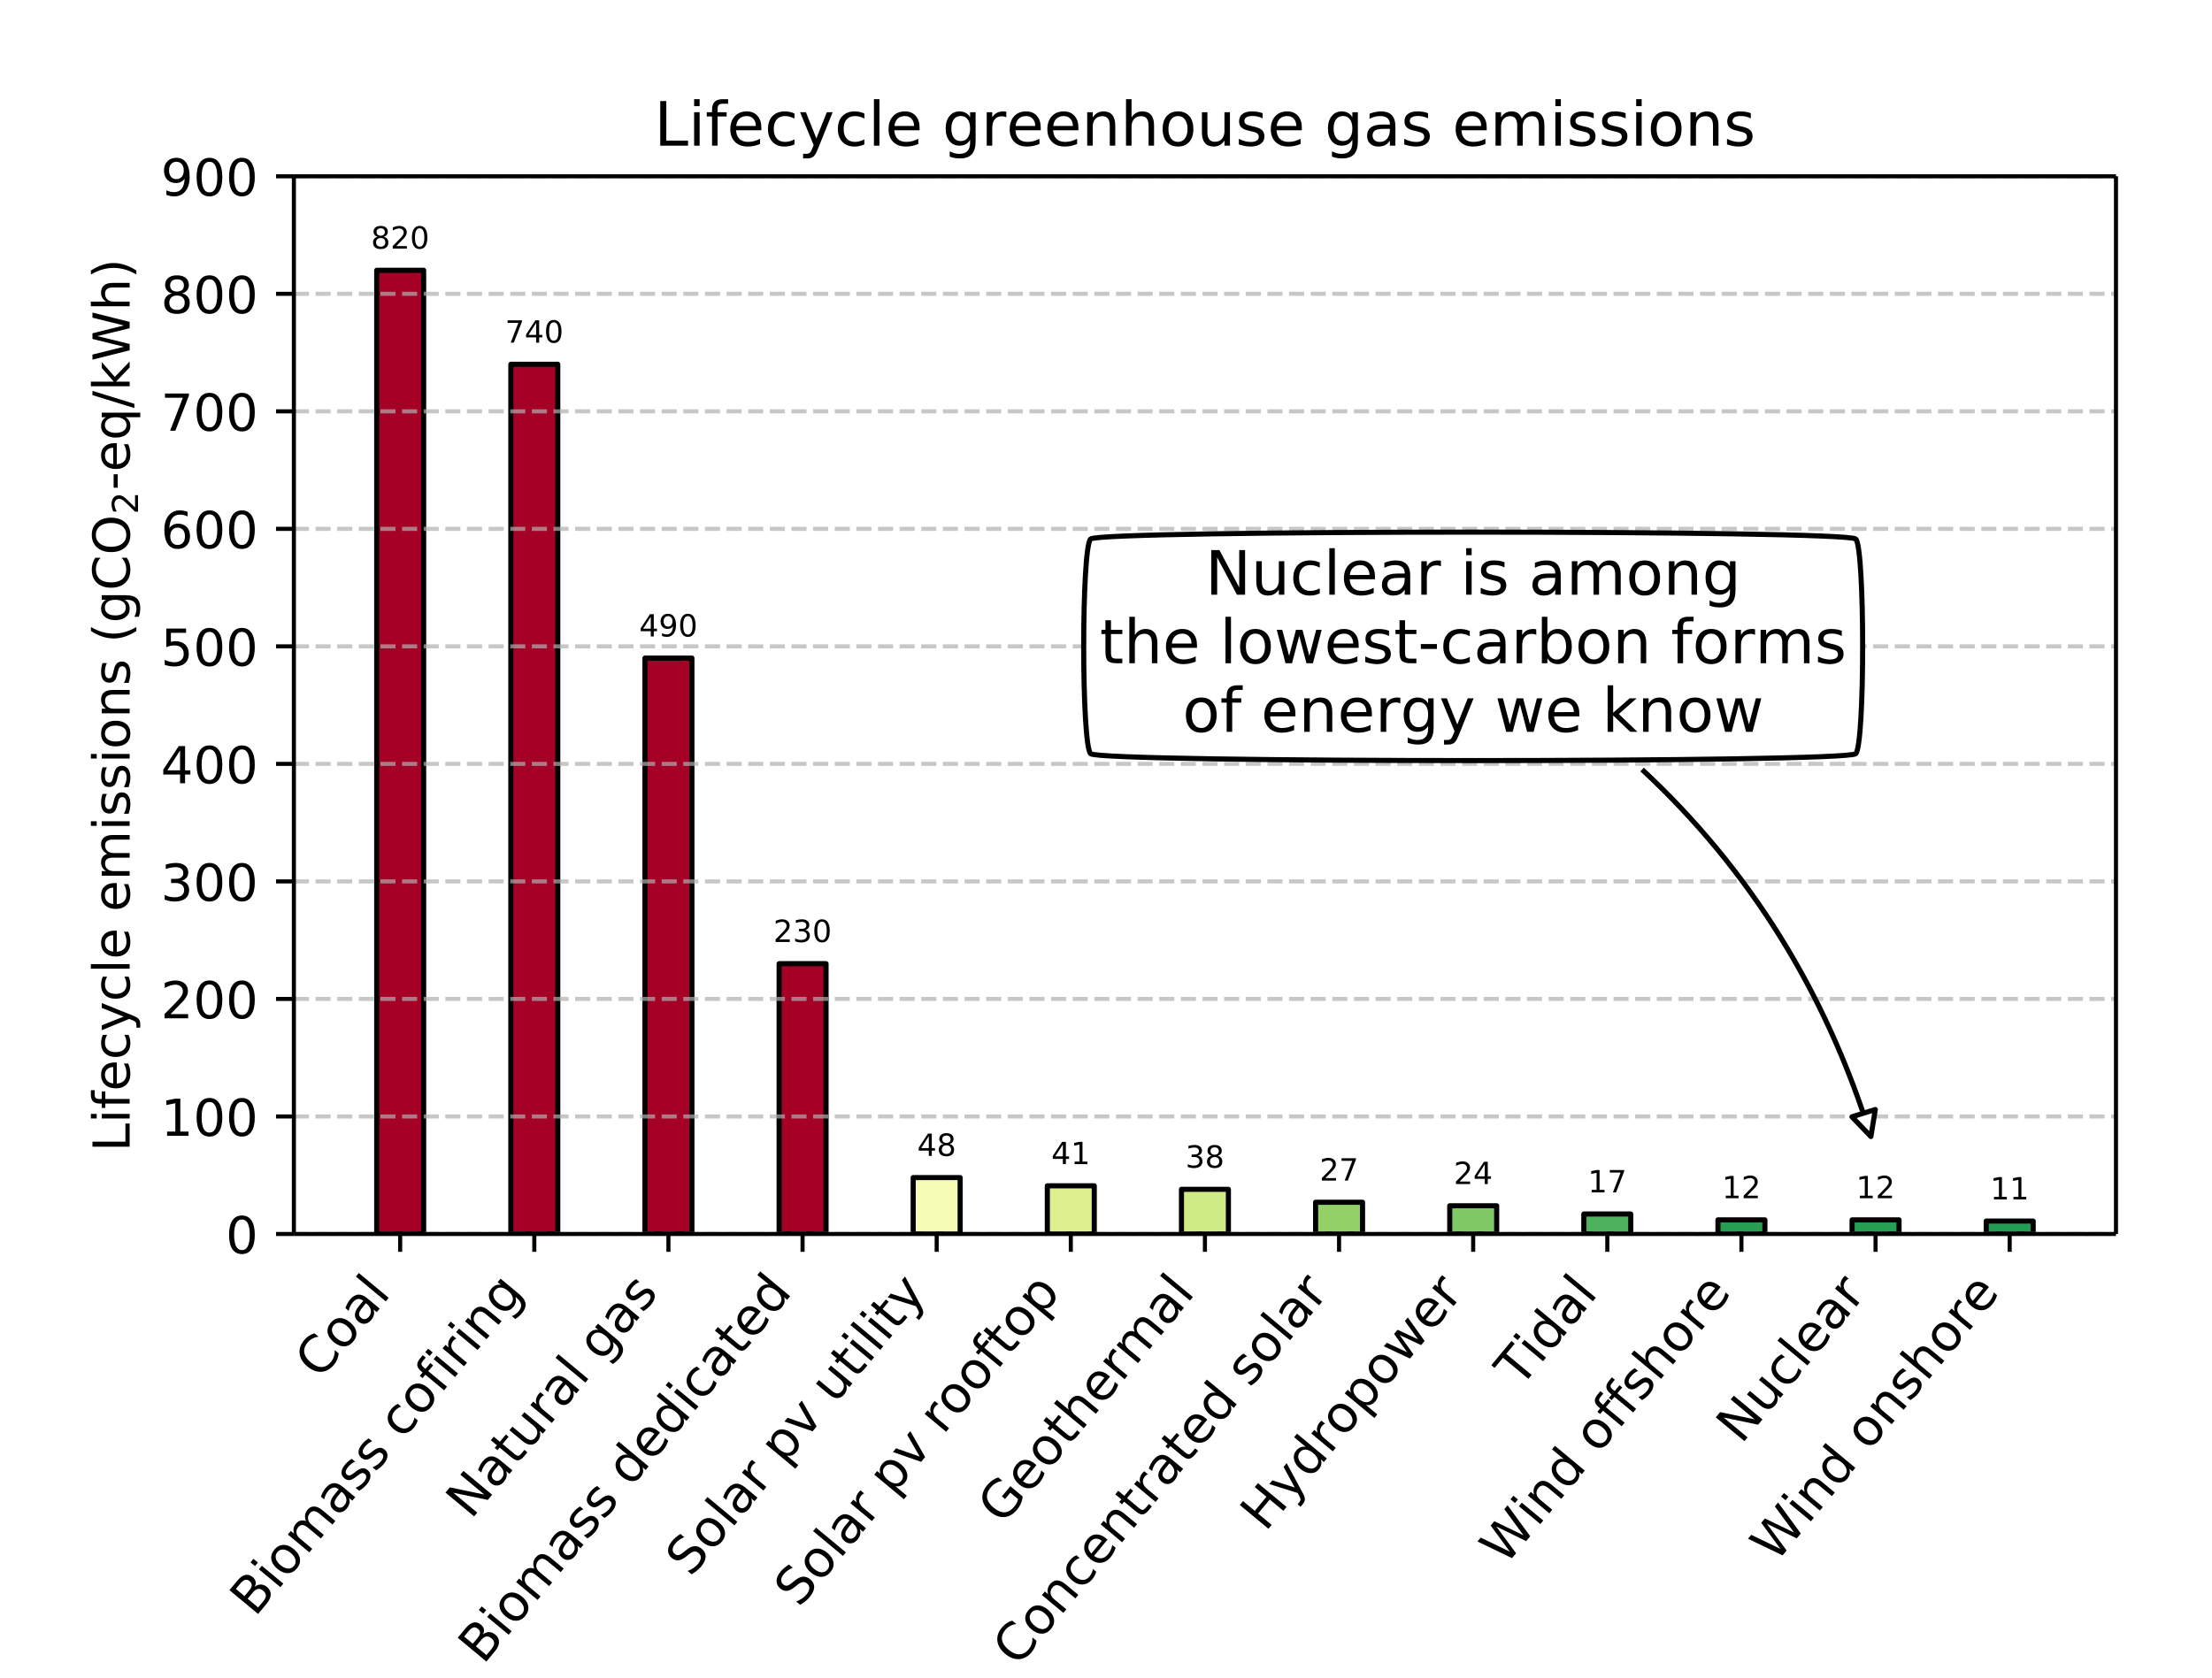 <?xml version="1.0" encoding="UTF-8"?>
<svg width="433.54pt" height="328.92pt" version="1.1" viewBox="0 0 433.54 328.92" xmlns="http://www.w3.org/2000/svg" xmlns:xlink="http://www.w3.org/1999/xlink">
 <defs>
  <style type="text/css">*{stroke-linecap:butt;stroke-linejoin:round;}</style>
 </defs>
 <g transform="scale(.941 .952)">
  <path d="M 0,345.6 H 460.8 V 0 H 0 Z" fill="#fff"/>
 </g>
 <path d="m57.6 241.92h357.12v-207.36h-357.12z" fill="#fff"/>
 <path d="m73.833 241.92h9.201v-188.93h-9.201z" clip-path="url(#c)" fill="#a50026" stroke="#000"/>
 <path d="m100.12 241.92h9.201v-170.5h-9.201z" clip-path="url(#c)" fill="#a50026" stroke="#000"/>
 <path d="m126.41 241.92h9.201v-112.9h-9.201z" clip-path="url(#c)" fill="#a50026" stroke="#000"/>
 <path d="m152.7 241.92h9.201v-52.992h-9.201z" clip-path="url(#c)" fill="#a50026" stroke="#000"/>
 <path d="m178.98 241.92h9.201v-11.059h-9.201z" clip-path="url(#c)" fill="#f7fcb4" stroke="#000"/>
 <path d="m205.27 241.92h9.201v-9.446h-9.201z" clip-path="url(#c)" fill="#dcf08f" stroke="#000"/>
 <path d="m231.56 241.92h9.201v-8.755h-9.201z" clip-path="url(#c)" fill="#cfeb85" stroke="#000"/>
 <path d="m257.85 241.92h9.201v-6.221h-9.201z" clip-path="url(#c)" fill="#93d168" stroke="#000"/>
 <path d="m284.14 241.92h9.201v-5.53h-9.201z" clip-path="url(#c)" fill="#7fc866" stroke="#000"/>
 <path d="m310.42 241.92h9.201v-3.917h-9.201z" clip-path="url(#c)" fill="#4eb15d" stroke="#000"/>
 <path d="m336.71 241.92h9.201v-2.765h-9.201z" clip-path="url(#c)" fill="#279f53" stroke="#000"/>
 <path d="m363 241.92h9.201v-2.765h-9.201z" clip-path="url(#c)" fill="#279f53" stroke="#000"/>
 <path d="m389.29 241.92h9.201v-2.534h-9.201z" clip-path="url(#c)" fill="#219c52" stroke="#000"/>
 <defs>
  <path id="i" d="m0 0v3.5" stroke="#000" stroke-width=".8"/>
 </defs>
 <use x="78.433" y="241.92" width="100%" height="100%" stroke="#000000" stroke-width=".8" xlink:href="#i"/>
 <defs>
  <path id="ae" d="m64.406 67.281v-10.391q-4.984 4.641-10.625 6.922-5.641 2.297-11.984 2.297-12.5 0-19.141-7.641t-6.641-22.094q0-14.406 6.641-22.047t19.141-7.641q6.344 0 11.984 2.297t10.625 6.938v-10.312q-5.172-3.516-10.969-5.281-5.781-1.75-12.219-1.75-16.562 0-26.094 10.125-9.516 10.141-9.516 27.672 0 17.578 9.516 27.703 9.531 10.141 26.094 10.141 6.531 0 12.312-1.734 5.797-1.734 10.875-5.203z"/>
  <path id="a" d="m30.609 48.391q-7.219 0-11.422-5.641t-4.203-15.453 4.172-15.453q4.188-5.641 11.453-5.641 7.188 0 11.375 5.656 4.203 5.672 4.203 15.438 0 9.719-4.203 15.406-4.188 5.688-11.375 5.688zm0 7.609q11.719 0 18.406-7.625 6.703-7.609 6.703-21.078 0-13.422-6.703-21.078-6.688-7.641-18.406-7.641-11.766 0-18.438 7.641-6.656 7.656-6.656 21.078 0 13.469 6.656 21.078 6.672 7.625 18.438 7.625z"/>
  <path id="f" d="m34.281 27.484q-10.891 0-15.094-2.484t-4.203-8.5q0-4.781 3.156-7.594 3.156-2.797 8.562-2.797 7.484 0 12 5.297t4.516 14.078v2zm17.922 3.719v-31.203h-8.984v8.297q-3.078-4.969-7.672-7.344t-11.234-2.375q-8.391 0-13.359 4.719-4.953 4.719-4.953 12.625 0 9.219 6.172 13.906 6.188 4.688 18.438 4.688h12.609v0.891q0 6.203-4.078 9.594t-11.453 3.391q-4.688 0-9.141-1.125-4.438-1.125-8.531-3.375v8.312q4.922 1.906 9.562 2.844 4.641 0.953 9.031 0.953 11.875 0 17.734-6.156 5.859-6.141 5.859-18.641z"/>
  <path id="k" d="m9.422 75.984h8.984v-75.984h-8.984z"/>
 </defs>
 <g transform="matrix(.064 -.077 -.077 -.064 62.694 270.66)">
  <use width="100%" height="100%" xlink:href="#ae"/>
  <use x="69.824" width="100%" height="100%" xlink:href="#a"/>
  <use x="131.006" width="100%" height="100%" xlink:href="#f"/>
  <use x="192.285" width="100%" height="100%" xlink:href="#k"/>
 </g>
 <use x="104.721" y="241.92" width="100%" height="100%" stroke="#000000" stroke-width=".8" xlink:href="#i"/>
 <defs>
  <path id="ai" d="m19.672 34.812v-26.703h15.828q7.953 0 11.781 3.297 3.844 3.297 3.844 10.078 0 6.844-3.844 10.078-3.828 3.25-11.781 3.25zm0 29.984v-21.969h14.609q7.219 0 10.75 2.703 3.547 2.719 3.547 8.281 0 5.516-3.547 8.25-3.531 2.734-10.75 2.734zm-9.859 8.109h25.203q11.281 0 17.375-4.688 6.109-4.688 6.109-13.328 0-6.703-3.125-10.656t-9.188-4.922q7.281-1.562 11.312-6.531 4.031-4.953 4.031-12.375 0-9.766-6.641-15.094-6.641-5.312-18.906-5.312h-26.172z"/>
  <path id="h" d="m9.422 54.688h8.984v-54.688h-8.984zm0 21.297h8.984v-11.391h-8.984z"/>
  <path id="s" d="m52 44.188q3.375 6.062 8.062 8.938t11.031 2.875q8.547 0 13.188-5.984 4.641-5.969 4.641-17v-33.016h-9.031v32.719q0 7.859-2.797 11.656-2.781 3.812-8.484 3.812-6.984 0-11.047-4.641-4.047-4.625-4.047-12.641v-30.906h-9.031v32.719q0 7.906-2.781 11.688t-8.594 3.781q-6.891 0-10.953-4.656-4.047-4.656-4.047-12.625v-30.906h-9.031v54.688h9.031v-8.5q3.078 5.031 7.375 7.422t10.203 2.391q5.969 0 10.141-3.031 4.172-3.016 6.172-8.781z"/>
  <path id="e" d="m44.281 53.078v-8.5q-3.797 1.953-7.906 2.922-4.094 0.984-8.5 0.984-6.688 0-10.031-2.047t-3.344-6.156q0-3.125 2.391-4.906t9.625-3.391l3.078-0.688q9.562-2.047 13.594-5.781t4.031-10.422q0-7.625-6.031-12.078-6.031-4.438-16.578-4.438-4.391 0-9.156 0.859t-10.031 2.562v9.281q4.984-2.594 9.812-3.891 4.828-1.281 9.578-1.281 6.344 0 9.75 2.172 3.422 2.172 3.422 6.125 0 3.656-2.469 5.609-2.453 1.953-10.812 3.766l-3.125 0.734q-8.344 1.75-12.062 5.391-3.703 3.641-3.703 9.984 0 7.719 5.469 11.906 5.469 4.203 15.531 4.203 4.969 0 9.359-0.734 4.406-0.719 8.109-2.188z"/>
  <path id="m" d="m48.781 52.594v-8.406q-3.812 2.109-7.641 3.156t-7.734 1.047q-8.75 0-13.594-5.547-4.828-5.531-4.828-15.547t4.828-15.562q4.844-5.531 13.594-5.531 3.906 0 7.734 1.047t7.641 3.156v-8.312q-3.766-1.75-7.797-2.625-4.016-0.891-8.562-0.891-12.359 0-19.641 7.766-7.266 7.766-7.266 20.953 0 13.375 7.344 21.031 7.359 7.672 20.156 7.672 4.141 0 8.094-0.859 3.953-0.844 7.672-2.547z"/>
  <path id="p" d="m37.109 75.984v-7.484h-8.594q-4.828 0-6.719-1.953-1.875-1.953-1.875-7.031v-4.828h14.797v-6.984h-14.797v-47.703h-9.031v47.703h-8.594v6.984h8.594v3.812q0 9.125 4.25 13.297 4.25 4.188 13.469 4.188z"/>
  <path id="g" d="m41.109 46.297q-1.516 0.875-3.297 1.281-1.781 0.422-3.922 0.422-7.625 0-11.703-4.953t-4.078-14.234v-28.812h-9.031v54.688h9.031v-8.5q2.844 4.984 7.375 7.391 4.547 2.422 11.047 2.422 0.922 0 2.047-0.125 1.125-0.109 2.484-0.359z"/>
  <path id="j" d="m54.891 33.016v-33.016h-8.984v32.719q0 7.766-3.031 11.609-3.031 3.859-9.078 3.859-7.281 0-11.484-4.641-4.203-4.625-4.203-12.641v-30.906h-9.031v54.688h9.031v-8.5q3.234 4.938 7.594 7.375 4.375 2.438 10.094 2.438 9.422 0 14.25-5.828 4.844-5.828 4.844-17.156z"/>
  <path id="t" d="m45.406 27.984q0 9.766-4.031 15.125-4.016 5.375-11.297 5.375-7.219 0-11.25-5.375-4.031-5.359-4.031-15.125 0-9.719 4.031-15.094t11.25-5.375q7.281 0 11.297 5.375 4.031 5.375 4.031 15.094zm8.984-21.203q0-13.953-6.203-20.766-6.188-6.812-18.984-6.812-4.734 0-8.938 0.703t-8.156 2.172v8.734q3.953-2.141 7.812-3.156 3.859-1.031 7.859-1.031 8.844 0 13.234 4.609t4.391 13.938v4.453q-2.781-4.844-7.125-7.234t-10.406-2.391q-10.047 0-16.203 7.656-6.156 7.672-6.156 20.328 0 12.688 6.156 20.344 6.156 7.672 16.203 7.672 6.062 0 10.406-2.391t7.125-7.219v8.297h8.984z"/>
 </defs>
 <g transform="matrix(.064 -.077 -.077 -.064 49.96 317.17)">
  <use width="100%" height="100%" xlink:href="#ai"/>
  <use x="68.604" width="100%" height="100%" xlink:href="#h"/>
  <use x="96.387" width="100%" height="100%" xlink:href="#a"/>
  <use x="157.568" width="100%" height="100%" xlink:href="#s"/>
  <use x="254.98" width="100%" height="100%" xlink:href="#f"/>
  <use x="316.26" width="100%" height="100%" xlink:href="#e"/>
  <use x="368.359" width="100%" height="100%" xlink:href="#e"/>
  <use x="420.459" width="100%" height="100%" xlink:href="#DejaVuSans-32"/>
  <use x="452.246" width="100%" height="100%" xlink:href="#m"/>
  <use x="507.227" width="100%" height="100%" xlink:href="#a"/>
  <use x="568.408" width="100%" height="100%" xlink:href="#p"/>
  <use x="603.613" width="100%" height="100%" xlink:href="#h"/>
  <use x="631.396" width="100%" height="100%" xlink:href="#g"/>
  <use x="672.51" width="100%" height="100%" xlink:href="#h"/>
  <use x="700.293" width="100%" height="100%" xlink:href="#j"/>
  <use x="763.672" width="100%" height="100%" xlink:href="#t"/>
 </g>
 <use x="131.009" y="241.92" width="100%" height="100%" stroke="#000000" stroke-width=".8" xlink:href="#i"/>
 <defs>
  <path id="ad" d="m9.812 72.906h13.281l32.328-60.984v60.984h9.562v-72.906h-13.281l-32.312 60.984v-60.984h-9.578z"/>
  <path id="n" d="m18.312 70.219v-15.531h18.5v-6.984h-18.5v-29.688q0-6.688 1.828-8.594t7.453-1.906h9.219v-7.516h-9.219q-10.406 0-14.359 3.875-3.953 3.891-3.953 14.141v29.688h-6.594v6.984h6.594v15.531z"/>
  <path id="x" d="m8.5 21.578v33.109h8.984v-32.766q0-7.766 3.016-11.656 3.031-3.875 9.094-3.875 7.266 0 11.484 4.641 4.234 4.641 4.234 12.656v31h8.984v-54.688h-8.984v8.406q-3.266-4.984-7.594-7.406-4.312-2.422-10.031-2.422-9.422 0-14.312 5.859-4.875 5.859-4.875 17.141z"/>
 </defs>
 <g transform="matrix(.064 -.077 -.077 -.064 92.296 298.04)">
  <use width="100%" height="100%" xlink:href="#ad"/>
  <use x="74.805" width="100%" height="100%" xlink:href="#f"/>
  <use x="136.084" width="100%" height="100%" xlink:href="#n"/>
  <use x="175.293" width="100%" height="100%" xlink:href="#x"/>
  <use x="238.672" width="100%" height="100%" xlink:href="#g"/>
  <use x="279.785" width="100%" height="100%" xlink:href="#f"/>
  <use x="341.064" width="100%" height="100%" xlink:href="#k"/>
  <use x="368.848" width="100%" height="100%" xlink:href="#DejaVuSans-32"/>
  <use x="400.635" width="100%" height="100%" xlink:href="#t"/>
  <use x="464.111" width="100%" height="100%" xlink:href="#f"/>
  <use x="525.391" width="100%" height="100%" xlink:href="#e"/>
 </g>
 <use x="157.297" y="241.92" width="100%" height="100%" stroke="#000000" stroke-width=".8" xlink:href="#i"/>
 <defs>
  <path id="q" d="m45.406 46.391v29.594h8.984v-75.984h-8.984v8.203q-2.828-4.875-7.156-7.25-4.312-2.375-10.375-2.375-9.906 0-16.141 7.906-6.219 7.922-6.219 20.812t6.219 20.797q6.234 7.906 16.141 7.906 6.062 0 10.375-2.375 4.328-2.359 7.156-7.234zm-30.609-19.094q0-9.906 4.078-15.547t11.203-5.641 11.219 5.641q4.109 5.641 4.109 15.547t-4.109 15.547q-4.094 5.641-11.219 5.641t-11.203-5.641-4.078-15.547z"/>
  <path id="b" d="m56.203 29.594v-4.391h-41.312q0.594-9.281 5.594-14.141t13.938-4.859q5.172 0 10.031 1.266t9.656 3.812v-8.5q-4.844-2.047-9.922-3.125t-10.297-1.078q-13.094 0-20.734 7.609-7.641 7.625-7.641 20.625 0 13.422 7.25 21.297 7.25 7.891 19.562 7.891 11.031 0 17.453-7.109 6.422-7.094 6.422-19.297zm-8.984 2.641q-0.094 7.359-4.125 11.75-4.031 4.406-10.672 4.406-7.516 0-12.031-4.25t-5.203-11.969z"/>
 </defs>
 <g transform="matrix(.064 -.077 -.077 -.064 94.703 326.5)">
  <use width="100%" height="100%" xlink:href="#ai"/>
  <use x="68.604" width="100%" height="100%" xlink:href="#h"/>
  <use x="96.387" width="100%" height="100%" xlink:href="#a"/>
  <use x="157.568" width="100%" height="100%" xlink:href="#s"/>
  <use x="254.98" width="100%" height="100%" xlink:href="#f"/>
  <use x="316.26" width="100%" height="100%" xlink:href="#e"/>
  <use x="368.359" width="100%" height="100%" xlink:href="#e"/>
  <use x="420.459" width="100%" height="100%" xlink:href="#DejaVuSans-32"/>
  <use x="452.246" width="100%" height="100%" xlink:href="#q"/>
  <use x="515.723" width="100%" height="100%" xlink:href="#b"/>
  <use x="577.246" width="100%" height="100%" xlink:href="#q"/>
  <use x="640.723" width="100%" height="100%" xlink:href="#h"/>
  <use x="668.506" width="100%" height="100%" xlink:href="#m"/>
  <use x="723.486" width="100%" height="100%" xlink:href="#f"/>
  <use x="784.766" width="100%" height="100%" xlink:href="#n"/>
  <use x="823.975" width="100%" height="100%" xlink:href="#b"/>
  <use x="885.498" width="100%" height="100%" xlink:href="#q"/>
 </g>
 <use x="183.584" y="241.92" width="100%" height="100%" stroke="#000000" stroke-width=".8" xlink:href="#i"/>
 <defs>
  <path id="ag" d="m53.516 70.516v-9.625q-5.609 2.688-10.594 4-4.984 1.328-9.625 1.328-8.047 0-12.422-3.125t-4.375-8.891q0-4.844 2.906-7.312 2.906-2.453 11.016-3.969l5.953-1.219q11.031-2.109 16.281-7.406t5.25-14.172q0-10.609-7.109-16.078-7.094-5.469-20.812-5.469-5.172 0-11.016 1.172-5.828 1.172-12.078 3.469v10.156q6-3.359 11.766-5.078 5.766-1.703 11.328-1.703 8.438 0 13.031 3.312 4.594 3.328 4.594 9.484 0 5.359-3.297 8.391t-10.812 4.547l-6.016 1.172q-11.031 2.188-15.969 6.875-4.922 4.688-4.922 13.047 0 9.672 6.812 15.234t18.766 5.562q5.141 0 10.453-0.938 5.328-0.922 10.891-2.766z"/>
  <path id="ab" d="m18.109 8.203v-29h-9.031v75.484h9.031v-8.297q2.844 4.875 7.156 7.234 4.328 2.375 10.328 2.375 9.969 0 16.188-7.906 6.234-7.906 6.234-20.797t-6.234-20.812q-6.219-7.906-16.188-7.906-6 0-10.328 2.375-4.312 2.375-7.156 7.25zm30.578 19.094q0 9.906-4.078 15.547t-11.203 5.641q-7.141 0-11.219-5.641t-4.078-15.547 4.078-15.547 11.219-5.641q7.125 0 11.203 5.641t4.078 15.547z"/>
  <path id="al" d="m2.984 54.688h9.516l17.094-45.891 17.094 45.891h9.516l-20.516-54.688h-12.203z"/>
  <path id="w" d="m32.172-5.078q-3.797-9.766-7.422-12.734-3.609-2.984-9.656-2.984h-7.188v7.516h5.281q3.703 0 5.75 1.766 2.062 1.75 4.547 8.297l1.609 4.094-22.109 53.812h9.516l17.094-42.766 17.094 42.766h9.516z"/>
 </defs>
 <g transform="matrix(.064 -.077 -.077 -.064 135.36 309.37)">
  <use width="100%" height="100%" xlink:href="#ag"/>
  <use x="63.477" width="100%" height="100%" xlink:href="#a"/>
  <use x="124.658" width="100%" height="100%" xlink:href="#k"/>
  <use x="152.441" width="100%" height="100%" xlink:href="#f"/>
  <use x="213.721" width="100%" height="100%" xlink:href="#g"/>
  <use x="254.834" width="100%" height="100%" xlink:href="#DejaVuSans-32"/>
  <use x="286.621" width="100%" height="100%" xlink:href="#ab"/>
  <use x="350.098" width="100%" height="100%" xlink:href="#al"/>
  <use x="409.277" width="100%" height="100%" xlink:href="#DejaVuSans-32"/>
  <use x="441.064" width="100%" height="100%" xlink:href="#x"/>
  <use x="504.443" width="100%" height="100%" xlink:href="#n"/>
  <use x="543.652" width="100%" height="100%" xlink:href="#h"/>
  <use x="571.436" width="100%" height="100%" xlink:href="#k"/>
  <use x="599.219" width="100%" height="100%" xlink:href="#h"/>
  <use x="627.002" width="100%" height="100%" xlink:href="#n"/>
  <use x="666.211" width="100%" height="100%" xlink:href="#w"/>
 </g>
 <use x="209.872" y="241.92" width="100%" height="100%" stroke="#000000" stroke-width=".8" xlink:href="#i"/>
 <g transform="matrix(.064 -.077 -.077 -.064 156.63 315.36)">
  <use width="100%" height="100%" xlink:href="#ag"/>
  <use x="63.477" width="100%" height="100%" xlink:href="#a"/>
  <use x="124.658" width="100%" height="100%" xlink:href="#k"/>
  <use x="152.441" width="100%" height="100%" xlink:href="#f"/>
  <use x="213.721" width="100%" height="100%" xlink:href="#g"/>
  <use x="254.834" width="100%" height="100%" xlink:href="#DejaVuSans-32"/>
  <use x="286.621" width="100%" height="100%" xlink:href="#ab"/>
  <use x="350.098" width="100%" height="100%" xlink:href="#al"/>
  <use x="409.277" width="100%" height="100%" xlink:href="#DejaVuSans-32"/>
  <use x="441.064" width="100%" height="100%" xlink:href="#g"/>
  <use x="482.146" width="100%" height="100%" xlink:href="#a"/>
  <use x="543.328" width="100%" height="100%" xlink:href="#a"/>
  <use x="604.51" width="100%" height="100%" xlink:href="#p"/>
  <use x="639.699" width="100%" height="100%" xlink:href="#n"/>
  <use x="678.908" width="100%" height="100%" xlink:href="#a"/>
  <use x="740.09" width="100%" height="100%" xlink:href="#ab"/>
 </g>
 <use x="236.16" y="241.92" width="100%" height="100%" stroke="#000000" stroke-width=".8" xlink:href="#i"/>
 <defs>
  <path id="ar" d="m59.516 10.406v19.578h-16.109v8.109h25.875v-31.312q-5.703-4.047-12.594-6.125-6.875-2.078-14.688-2.078-17.094 0-26.75 9.984-9.641 10-9.641 27.812 0 17.875 9.641 27.859 9.656 9.984 26.75 9.984 7.125 0 13.547-1.766 6.422-1.75 11.844-5.172v-10.5q-5.469 4.641-11.625 6.984t-12.938 2.344q-13.391 0-20.109-7.469-6.703-7.469-6.703-22.266 0-14.75 6.703-22.219 6.719-7.469 20.109-7.469 5.219 0 9.312 0.906 4.109 0.906 7.375 2.812z"/>
  <path id="v" d="m54.891 33.016v-33.016h-8.984v32.719q0 7.766-3.031 11.609-3.031 3.859-9.078 3.859-7.281 0-11.484-4.641-4.203-4.625-4.203-12.641v-30.906h-9.031v75.984h9.031v-29.797q3.234 4.938 7.594 7.375 4.375 2.438 10.094 2.438 9.422 0 14.25-5.828 4.844-5.828 4.844-17.156z"/>
 </defs>
 <g transform="matrix(.064 -.077 -.077 -.064 196.52 299.14)">
  <use width="100%" height="100%" xlink:href="#ar"/>
  <use x="77.49" width="100%" height="100%" xlink:href="#b"/>
  <use x="139.014" width="100%" height="100%" xlink:href="#a"/>
  <use x="200.195" width="100%" height="100%" xlink:href="#n"/>
  <use x="239.404" width="100%" height="100%" xlink:href="#v"/>
  <use x="302.783" width="100%" height="100%" xlink:href="#b"/>
  <use x="364.307" width="100%" height="100%" xlink:href="#g"/>
  <use x="405.404" width="100%" height="100%" xlink:href="#s"/>
  <use x="502.816" width="100%" height="100%" xlink:href="#f"/>
  <use x="564.096" width="100%" height="100%" xlink:href="#k"/>
 </g>
 <use x="262.448" y="241.92" width="100%" height="100%" stroke="#000000" stroke-width=".8" xlink:href="#i"/>
 <g transform="matrix(.064 -.077 -.077 -.064 199.45 326.99)">
  <use width="100%" height="100%" xlink:href="#ae"/>
  <use x="69.824" width="100%" height="100%" xlink:href="#a"/>
  <use x="131.006" width="100%" height="100%" xlink:href="#j"/>
  <use x="194.385" width="100%" height="100%" xlink:href="#m"/>
  <use x="249.365" width="100%" height="100%" xlink:href="#b"/>
  <use x="310.889" width="100%" height="100%" xlink:href="#j"/>
  <use x="374.268" width="100%" height="100%" xlink:href="#n"/>
  <use x="413.477" width="100%" height="100%" xlink:href="#g"/>
  <use x="454.59" width="100%" height="100%" xlink:href="#f"/>
  <use x="515.869" width="100%" height="100%" xlink:href="#n"/>
  <use x="555.078" width="100%" height="100%" xlink:href="#b"/>
  <use x="616.602" width="100%" height="100%" xlink:href="#q"/>
  <use x="680.078" width="100%" height="100%" xlink:href="#DejaVuSans-32"/>
  <use x="711.865" width="100%" height="100%" xlink:href="#e"/>
  <use x="763.965" width="100%" height="100%" xlink:href="#a"/>
  <use x="825.146" width="100%" height="100%" xlink:href="#k"/>
  <use x="852.93" width="100%" height="100%" xlink:href="#f"/>
  <use x="914.209" width="100%" height="100%" xlink:href="#g"/>
 </g>
 <use x="288.736" y="241.92" width="100%" height="100%" stroke="#000000" stroke-width=".8" xlink:href="#i"/>
 <defs>
  <path id="aq" d="m9.812 72.906h9.859v-29.891h35.844v29.891h9.859v-72.906h-9.859v34.719h-35.844v-34.719h-9.859z"/>
  <path id="aa" d="m4.203 54.688h8.984l11.234-42.672 11.172 42.672h10.594l11.234-42.672 11.188 42.672h8.984l-14.312-54.688h-10.594l-11.766 44.828-11.812-44.828h-10.609z"/>
 </defs>
 <g transform="matrix(.064 -.077 -.077 -.064 247.98 300.47)">
  <use width="100%" height="100%" xlink:href="#aq"/>
  <use x="75.195" width="100%" height="100%" xlink:href="#w"/>
  <use x="134.375" width="100%" height="100%" xlink:href="#q"/>
  <use x="197.852" width="100%" height="100%" xlink:href="#g"/>
  <use x="238.934" width="100%" height="100%" xlink:href="#a"/>
  <use x="300.115" width="100%" height="100%" xlink:href="#ab"/>
  <use x="363.592" width="100%" height="100%" xlink:href="#a"/>
  <use x="424.773" width="100%" height="100%" xlink:href="#aa"/>
  <use x="506.561" width="100%" height="100%" xlink:href="#b"/>
  <use x="568.084" width="100%" height="100%" xlink:href="#g"/>
 </g>
 <use x="315.023" y="241.92" width="100%" height="100%" stroke="#000000" stroke-width=".8" xlink:href="#i"/>
 <defs>
  <path id="ao" d="m-0.297 72.906h61.672v-8.312h-25.875v-64.594h-9.906v64.594h-25.891z"/>
 </defs>
 <g transform="matrix(.064 -.077 -.077 -.064 297.92 272.29)">
  <use width="100%" height="100%" xlink:href="#ao"/>
  <use x="61.037" width="100%" height="100%" xlink:href="#h"/>
  <use x="88.82" width="100%" height="100%" xlink:href="#q"/>
  <use x="152.297" width="100%" height="100%" xlink:href="#f"/>
  <use x="213.576" width="100%" height="100%" xlink:href="#k"/>
 </g>
 <use x="341.311" y="241.92" width="100%" height="100%" stroke="#000000" stroke-width=".8" xlink:href="#i"/>
 <defs>
  <path id="ac" d="m3.328 72.906h9.953l15.328-61.625 15.281 61.625h11.094l15.328-61.625 15.281 61.625h10.016l-18.312-72.906h-12.406l-15.375 63.281-15.531-63.281h-12.406z"/>
 </defs>
 <g transform="matrix(.064 -.077 -.077 -.064 294.97 307.13)">
  <use width="100%" height="100%" xlink:href="#ac"/>
  <use x="98.846" width="100%" height="100%" xlink:href="#h"/>
  <use x="126.629" width="100%" height="100%" xlink:href="#j"/>
  <use x="190.008" width="100%" height="100%" xlink:href="#q"/>
  <use x="253.484" width="100%" height="100%" xlink:href="#DejaVuSans-32"/>
  <use x="285.271" width="100%" height="100%" xlink:href="#a"/>
  <use x="346.453" width="100%" height="100%" xlink:href="#p"/>
  <use x="381.658" width="100%" height="100%" xlink:href="#p"/>
  <use x="416.863" width="100%" height="100%" xlink:href="#e"/>
  <use x="468.963" width="100%" height="100%" xlink:href="#v"/>
  <use x="532.342" width="100%" height="100%" xlink:href="#a"/>
  <use x="593.523" width="100%" height="100%" xlink:href="#g"/>
  <use x="634.605" width="100%" height="100%" xlink:href="#b"/>
 </g>
 <use x="367.599" y="241.92" width="100%" height="100%" stroke="#000000" stroke-width=".8" xlink:href="#i"/>
 <g transform="matrix(.064 -.077 -.077 -.064 341.27 283.29)">
  <use width="100%" height="100%" xlink:href="#ad"/>
  <use x="74.805" width="100%" height="100%" xlink:href="#x"/>
  <use x="138.184" width="100%" height="100%" xlink:href="#m"/>
  <use x="193.164" width="100%" height="100%" xlink:href="#k"/>
  <use x="220.947" width="100%" height="100%" xlink:href="#b"/>
  <use x="282.471" width="100%" height="100%" xlink:href="#f"/>
  <use x="343.75" width="100%" height="100%" xlink:href="#g"/>
 </g>
 <use x="393.887" y="241.92" width="100%" height="100%" stroke="#000000" stroke-width=".8" xlink:href="#i"/>
 <g transform="matrix(.064 -.077 -.077 -.064 348 306.59)">
  <use width="100%" height="100%" xlink:href="#ac"/>
  <use x="98.846" width="100%" height="100%" xlink:href="#h"/>
  <use x="126.629" width="100%" height="100%" xlink:href="#j"/>
  <use x="190.008" width="100%" height="100%" xlink:href="#q"/>
  <use x="253.484" width="100%" height="100%" xlink:href="#DejaVuSans-32"/>
  <use x="285.271" width="100%" height="100%" xlink:href="#a"/>
  <use x="346.453" width="100%" height="100%" xlink:href="#j"/>
  <use x="409.832" width="100%" height="100%" xlink:href="#e"/>
  <use x="461.932" width="100%" height="100%" xlink:href="#v"/>
  <use x="525.311" width="100%" height="100%" xlink:href="#a"/>
  <use x="586.492" width="100%" height="100%" xlink:href="#g"/>
  <use x="627.574" width="100%" height="100%" xlink:href="#b"/>
 </g>
 <path d="m57.6 241.92h357.12" clip-path="url(#c)" fill="none" stroke="#b0b0b0" stroke-dasharray="2.96, 1.28" stroke-opacity=".7" stroke-width=".8"/>
 <defs>
  <path id="l" d="m0 0h-3.5" stroke="#000" stroke-width=".8"/>
 </defs>
 <use x="57.6" y="241.92" width="100%" height="100%" stroke="#000000" stroke-width=".8" xlink:href="#l"/>
 <defs>
  <path id="d" d="m31.781 66.406q-7.609 0-11.453-7.5-3.828-7.484-3.828-22.531 0-14.984 3.828-22.484 3.844-7.5 11.453-7.5 7.672 0 11.5 7.5 3.844 7.5 3.844 22.484 0 15.047-3.844 22.531-3.828 7.5-11.5 7.5zm0 7.812q12.266 0 18.734-9.703 6.469-9.688 6.469-28.141 0-18.406-6.469-28.109-6.469-9.688-18.734-9.688-12.25 0-18.719 9.688-6.469 9.703-6.469 28.109 0 18.453 6.469 28.141 6.469 9.703 18.719 9.703z"/>
 </defs>
 <g transform="matrix(.1 0 0 -.1 44.238 245.72)">
  <use width="100%" height="100%" xlink:href="#d"/>
 </g>
 <path d="m57.6 218.88h357.12" clip-path="url(#c)" fill="none" stroke="#b0b0b0" stroke-dasharray="2.96, 1.28" stroke-opacity=".7" stroke-width=".8"/>
 <use x="57.6" y="218.88" width="100%" height="100%" stroke="#000000" stroke-width=".8" xlink:href="#l"/>
 <defs>
  <path id="r" d="m12.406 8.297h16.109v55.625l-17.531-3.516v8.984l17.438 3.516h9.859v-64.609h16.109v-8.297h-41.984z"/>
 </defs>
 <g transform="matrix(.1 0 0 -.1 31.512 222.68)">
  <use width="100%" height="100%" xlink:href="#r"/>
  <use x="63.623" width="100%" height="100%" xlink:href="#d"/>
  <use x="127.246" width="100%" height="100%" xlink:href="#d"/>
 </g>
 <path d="m57.6 195.84h357.12" clip-path="url(#c)" fill="none" stroke="#b0b0b0" stroke-dasharray="2.96, 1.28" stroke-opacity=".7" stroke-width=".8"/>
 <use x="57.6" y="195.84" width="100%" height="100%" stroke="#000000" stroke-width=".8" xlink:href="#l"/>
 <defs>
  <path id="o" d="m19.188 8.297h34.422v-8.297h-46.281v8.297q5.609 5.812 15.297 15.594 9.703 9.797 12.188 12.641 4.734 5.312 6.609 9 1.891 3.688 1.891 7.25 0 5.812-4.078 9.469-4.078 3.672-10.625 3.672-4.641 0-9.797-1.609-5.141-1.609-11-4.891v9.969q5.953 2.391 11.125 3.609 5.188 1.219 9.484 1.219 11.328 0 18.062-5.672 6.734-5.656 6.734-15.125 0-4.5-1.688-8.531-1.672-4.016-6.125-9.484-1.219-1.422-7.766-8.188-6.531-6.766-18.453-18.922z"/>
 </defs>
 <g transform="matrix(.1 0 0 -.1 31.512 199.64)">
  <use width="100%" height="100%" xlink:href="#o"/>
  <use x="63.623" width="100%" height="100%" xlink:href="#d"/>
  <use x="127.246" width="100%" height="100%" xlink:href="#d"/>
 </g>
 <path d="m57.6 172.8h357.12" clip-path="url(#c)" fill="none" stroke="#b0b0b0" stroke-dasharray="2.96, 1.28" stroke-opacity=".7" stroke-width=".8"/>
 <use x="57.6" y="172.8" width="100%" height="100%" stroke="#000000" stroke-width=".8" xlink:href="#l"/>
 <defs>
  <path id="af" d="m40.578 39.312q7.078-1.516 11.047-6.312 3.984-4.781 3.984-11.812 0-10.781-7.422-16.703-7.422-5.906-21.094-5.906-4.578 0-9.438 0.906t-10.031 2.719v9.516q4.094-2.391 8.969-3.609 4.891-1.219 10.219-1.219 9.266 0 14.125 3.656t4.859 10.641q0 6.453-4.516 10.078-4.516 3.641-12.562 3.641h-8.5v8.109h8.891q7.266 0 11.125 2.906t3.859 8.375q0 5.609-3.984 8.609-3.969 3.016-11.391 3.016-4.062 0-8.703-0.891-4.641-0.875-10.203-2.719v8.781q5.625 1.562 10.531 2.344t9.25 0.781q11.234 0 17.766-5.109 6.547-5.094 6.547-13.781 0-6.062-3.469-10.234t-9.859-5.781z"/>
 </defs>
 <g transform="matrix(.1 0 0 -.1 31.512 176.6)">
  <use width="100%" height="100%" xlink:href="#af"/>
  <use x="63.623" width="100%" height="100%" xlink:href="#d"/>
  <use x="127.246" width="100%" height="100%" xlink:href="#d"/>
 </g>
 <path d="m57.6 149.76h357.12" clip-path="url(#c)" fill="none" stroke="#b0b0b0" stroke-dasharray="2.96, 1.28" stroke-opacity=".7" stroke-width=".8"/>
 <use x="57.6" y="149.76" width="100%" height="100%" stroke="#000000" stroke-width=".8" xlink:href="#l"/>
 <defs>
  <path id="u" d="m37.797 64.312-24.906-38.922h24.906zm-2.594 8.594h12.406v-47.516h10.406v-8.203h-10.406v-17.188h-9.812v17.188h-32.906v9.516z"/>
 </defs>
 <g transform="matrix(.1 0 0 -.1 31.512 153.56)">
  <use width="100%" height="100%" xlink:href="#u"/>
  <use x="63.623" width="100%" height="100%" xlink:href="#d"/>
  <use x="127.246" width="100%" height="100%" xlink:href="#d"/>
 </g>
 <path d="m57.6 126.72h357.12" clip-path="url(#c)" fill="none" stroke="#b0b0b0" stroke-dasharray="2.96, 1.28" stroke-opacity=".7" stroke-width=".8"/>
 <use x="57.6" y="126.72" width="100%" height="100%" stroke="#000000" stroke-width=".8" xlink:href="#l"/>
 <defs>
  <path id="at" d="m10.797 72.906h38.719v-8.312h-29.688v-17.859q2.141 0.734 4.281 1.094 2.156 0.359 4.312 0.359 12.203 0 19.328-6.688 7.141-6.688 7.141-18.109 0-11.766-7.328-18.297-7.328-6.516-20.656-6.516-4.594 0-9.359 0.781-4.75 0.781-9.828 2.344v9.922q4.391-2.391 9.078-3.562t9.906-1.172q8.453 0 13.375 4.438 4.938 4.438 4.938 12.062 0 7.609-4.938 12.047-4.922 4.453-13.375 4.453-3.953 0-7.891-0.875-3.922-0.875-8.016-2.734z"/>
 </defs>
 <g transform="matrix(.1 0 0 -.1 31.512 130.52)">
  <use width="100%" height="100%" xlink:href="#at"/>
  <use x="63.623" width="100%" height="100%" xlink:href="#d"/>
  <use x="127.246" width="100%" height="100%" xlink:href="#d"/>
 </g>
 <path d="m57.6 103.68h357.12" clip-path="url(#c)" fill="none" stroke="#b0b0b0" stroke-dasharray="2.96, 1.28" stroke-opacity=".7" stroke-width=".8"/>
 <use x="57.6" y="103.68" width="100%" height="100%" stroke="#000000" stroke-width=".8" xlink:href="#l"/>
 <defs>
  <path id="as" d="m33.016 40.375q-6.641 0-10.531-4.547-3.875-4.531-3.875-12.438 0-7.859 3.875-12.438 3.891-4.562 10.531-4.562t10.516 4.562q3.875 4.578 3.875 12.438 0 7.906-3.875 12.438-3.875 4.547-10.516 4.547zm19.578 30.922v-8.984q-3.719 1.75-7.5 2.672-3.781 0.938-7.5 0.938-9.766 0-14.922-6.594-5.141-6.594-5.875-19.922 2.875 4.25 7.219 6.516 4.359 2.266 9.578 2.266 10.984 0 17.359-6.672 6.375-6.656 6.375-18.125 0-11.234-6.641-18.031-6.641-6.781-17.672-6.781-12.656 0-19.344 9.688-6.688 9.703-6.688 28.109 0 17.281 8.203 27.562t22.016 10.281q3.719 0 7.5-0.734t7.891-2.188z"/>
 </defs>
 <g transform="matrix(.1 0 0 -.1 31.512 107.48)">
  <use width="100%" height="100%" xlink:href="#as"/>
  <use x="63.623" width="100%" height="100%" xlink:href="#d"/>
  <use x="127.246" width="100%" height="100%" xlink:href="#d"/>
 </g>
 <path d="m57.6 80.64h357.12" clip-path="url(#c)" fill="none" stroke="#b0b0b0" stroke-dasharray="2.96, 1.28" stroke-opacity=".7" stroke-width=".8"/>
 <use x="57.6" y="80.64" width="100%" height="100%" stroke="#000000" stroke-width=".8" xlink:href="#l"/>
 <defs>
  <path id="z" d="m8.203 72.906h46.875v-4.203l-26.469-68.703h-10.297l24.906 64.594h-35.016z"/>
 </defs>
 <g transform="matrix(.1 0 0 -.1 31.512 84.439)">
  <use width="100%" height="100%" xlink:href="#z"/>
  <use x="63.623" width="100%" height="100%" xlink:href="#d"/>
  <use x="127.246" width="100%" height="100%" xlink:href="#d"/>
 </g>
 <path d="m57.6 57.6h357.12" clip-path="url(#c)" fill="none" stroke="#b0b0b0" stroke-dasharray="2.96, 1.28" stroke-opacity=".7" stroke-width=".8"/>
 <use x="57.6" y="57.6" width="100%" height="100%" stroke="#000000" stroke-width=".8" xlink:href="#l"/>
 <defs>
  <path id="y" d="m31.781 34.625q-7.031 0-11.062-3.766-4.016-3.766-4.016-10.344 0-6.594 4.016-10.359 4.031-3.766 11.062-3.766t11.078 3.781q4.062 3.797 4.062 10.344 0 6.578-4.031 10.344-4.016 3.766-11.109 3.766zm-9.859 4.188q-6.344 1.562-9.891 5.906-3.531 4.359-3.531 10.609 0 8.734 6.219 13.812 6.234 5.078 17.062 5.078 10.891 0 17.094-5.078t6.203-13.812q0-6.25-3.547-10.609-3.531-4.344-9.828-5.906 7.125-1.656 11.094-6.5 3.984-4.828 3.984-11.797 0-10.609-6.469-16.281-6.469-5.656-18.531-5.656-12.047 0-18.531 5.656-6.469 5.672-6.469 16.281 0 6.969 4 11.797 4.016 4.844 11.141 6.5zm-3.609 15.578q0-5.656 3.531-8.828 3.547-3.172 9.938-3.172 6.359 0 9.938 3.172 3.594 3.172 3.594 8.828 0 5.672-3.594 8.844-3.578 3.172-9.938 3.172-6.391 0-9.938-3.172-3.531-3.172-3.531-8.844z"/>
 </defs>
 <g transform="matrix(.1 0 0 -.1 31.512 61.399)">
  <use width="100%" height="100%" xlink:href="#y"/>
  <use x="63.623" width="100%" height="100%" xlink:href="#d"/>
  <use x="127.246" width="100%" height="100%" xlink:href="#d"/>
 </g>
 <path d="m57.6 34.56h357.12" clip-path="url(#c)" fill="none" stroke="#b0b0b0" stroke-dasharray="2.96, 1.28" stroke-opacity=".7" stroke-width=".8"/>
 <use x="57.6" y="34.56" width="100%" height="100%" stroke="#000000" stroke-width=".8" xlink:href="#l"/>
 <defs>
  <path id="aj" d="m10.984 1.516v8.984q3.719-1.766 7.516-2.688 3.812-0.922 7.484-0.922 9.766 0 14.906 6.562 5.156 6.562 5.891 19.953-2.828-4.203-7.188-6.453-4.344-2.25-9.609-2.25-10.938 0-17.312 6.609-6.375 6.625-6.375 18.109 0 11.219 6.641 18 6.641 6.797 17.672 6.797 12.656 0 19.312-9.703 6.672-9.688 6.672-28.141 0-17.234-8.188-27.516-8.172-10.281-21.984-10.281-3.719 0-7.531 0.734-3.797 0.734-7.906 2.203zm19.625 30.906q6.641 0 10.516 4.531 3.891 4.547 3.891 12.469 0 7.859-3.891 12.422-3.875 4.562-10.516 4.562t-10.516-4.562-3.875-12.422q0-7.922 3.875-12.469 3.875-4.531 10.516-4.531z"/>
 </defs>
 <g transform="matrix(.1 0 0 -.1 31.512 38.359)">
  <use width="100%" height="100%" xlink:href="#aj"/>
  <use x="63.623" width="100%" height="100%" xlink:href="#d"/>
  <use x="127.246" width="100%" height="100%" xlink:href="#d"/>
 </g>
 <defs>
  <path id="ah" d="m9.812 72.906h9.859v-64.609h35.5v-8.297h-45.359z"/>
  <path id="aw" d="m31 75.875q-6.531-11.219-9.719-22.219-3.172-10.984-3.172-22.266 0-11.266 3.203-22.328t9.688-22.25h-7.812q-7.312 11.484-10.953 22.562t-3.641 22.016q0 10.891 3.609 21.922 3.625 11.047 10.984 22.562z"/>
  <path id="ap" d="m39.406 66.219q-10.75 0-17.078-8.016-6.312-8-6.312-21.828 0-13.766 6.312-21.781 6.328-8 17.078-8 10.734 0 17.016 8 6.281 8.016 6.281 21.781 0 13.828-6.281 21.828-6.281 8.016-17.016 8.016zm0 8q15.328 0 24.5-10.281 9.188-10.281 9.188-27.562 0-17.234-9.188-27.516-9.172-10.281-24.5-10.281-15.375 0-24.594 10.25-9.203 10.266-9.203 27.547t9.203 27.562q9.219 10.281 24.594 10.281z"/>
  <path id="ak" d="m4.891 31.391h26.312v-8h-26.312z"/>
  <path id="ax" d="m14.797 27.297q0-9.906 4.078-15.547t11.203-5.641 11.219 5.641q4.109 5.641 4.109 15.547t-4.109 15.547q-4.094 5.641-11.219 5.641t-11.203-5.641-4.078-15.547zm30.609-19.094q-2.828-4.875-7.156-7.25-4.312-2.375-10.375-2.375-9.906 0-16.141 7.906-6.219 7.922-6.219 20.812t6.219 20.797q6.234 7.906 16.141 7.906 6.062 0 10.375-2.375 4.328-2.359 7.156-7.234v8.297h8.984v-75.484h-8.984z"/>
  <path id="au" d="m25.391 72.906h8.297l-25.391-82.188h-8.297z"/>
  <path id="am" d="m9.078 75.984h9.031v-44.875l26.812 23.578h11.469l-29-25.578 30.234-29.109h-11.719l-27.797 26.703v-26.703h-9.031z"/>
  <path id="av" d="m8.016 75.875h7.812q7.312-11.516 10.953-22.562 3.641-11.031 3.641-21.922 0-10.938-3.641-22.016t-10.953-22.562h-7.812q6.484 11.188 9.688 22.25t3.203 22.328q0 11.281-3.203 22.266-3.203 11-9.688 22.219z"/>
 </defs>
 <g transform="matrix(0 -.1 -.1 0 25.412 225.79)">
  <use transform="translate(0 .016)" width="100%" height="100%" xlink:href="#ah"/>
  <use transform="translate(55.713 .016)" width="100%" height="100%" xlink:href="#h"/>
  <use transform="translate(83.496 .016)" width="100%" height="100%" xlink:href="#p"/>
  <use transform="translate(118.7 .016)" width="100%" height="100%" xlink:href="#b"/>
  <use transform="translate(180.22 .016)" width="100%" height="100%" xlink:href="#m"/>
  <use transform="translate(235.21 .016)" width="100%" height="100%" xlink:href="#w"/>
  <use transform="translate(294.38 .016)" width="100%" height="100%" xlink:href="#m"/>
  <use transform="translate(349.37 .016)" width="100%" height="100%" xlink:href="#k"/>
  <use transform="translate(377.15 .016)" width="100%" height="100%" xlink:href="#b"/>
  <use transform="translate(438.67 .016)" width="100%" height="100%" xlink:href="#DejaVuSans-32"/>
  <use transform="translate(470.46 .016)" width="100%" height="100%" xlink:href="#b"/>
  <use transform="translate(531.98 .016)" width="100%" height="100%" xlink:href="#s"/>
  <use transform="translate(629.39 .016)" width="100%" height="100%" xlink:href="#h"/>
  <use transform="translate(657.18 .016)" width="100%" height="100%" xlink:href="#e"/>
  <use transform="translate(709.28 .016)" width="100%" height="100%" xlink:href="#e"/>
  <use transform="translate(761.38 .016)" width="100%" height="100%" xlink:href="#h"/>
  <use transform="translate(789.16 .016)" width="100%" height="100%" xlink:href="#a"/>
  <use transform="translate(850.34 .016)" width="100%" height="100%" xlink:href="#j"/>
  <use transform="translate(913.72 .016)" width="100%" height="100%" xlink:href="#e"/>
  <use transform="translate(965.82 .016)" width="100%" height="100%" xlink:href="#DejaVuSans-32"/>
  <use transform="translate(997.61 .016)" width="100%" height="100%" xlink:href="#aw"/>
  <use transform="translate(1036.6 .016)" width="100%" height="100%" xlink:href="#t"/>
  <use transform="translate(1100.1 .016)" width="100%" height="100%" xlink:href="#ae"/>
  <use transform="translate(1169.9 .016)" width="100%" height="100%" xlink:href="#ap"/>
  <use transform="matrix(.7 0 0 .7 1249.6 -16.391)" width="100%" height="100%" xlink:href="#o"/>
  <use transform="translate(1296.9 .016)" width="100%" height="100%" xlink:href="#ak"/>
  <use transform="translate(1332.9 .016)" width="100%" height="100%" xlink:href="#b"/>
  <use transform="translate(1394.5 .016)" width="100%" height="100%" xlink:href="#ax"/>
  <use transform="translate(1457.9 .016)" width="100%" height="100%" xlink:href="#au"/>
  <use transform="translate(1491.6 .016)" width="100%" height="100%" xlink:href="#am"/>
  <use transform="translate(1549.5 .016)" width="100%" height="100%" xlink:href="#ac"/>
  <use transform="translate(1648.4 .016)" width="100%" height="100%" xlink:href="#v"/>
  <use transform="translate(1711.8 .016)" width="100%" height="100%" xlink:href="#av"/>
 </g>
 <path d="m57.6 241.92v-207.36" fill="none" stroke="#000" stroke-linecap="square" stroke-width=".8"/>
 <path d="m414.72 241.92v-207.36" fill="none" stroke="#000" stroke-linecap="square" stroke-width=".8"/>
 <path d="m57.6 241.92h357.12" fill="none" stroke="#000" stroke-linecap="square" stroke-width=".8"/>
 <path d="m57.6 34.56h357.12" fill="none" stroke="#000" stroke-linecap="square" stroke-width=".8"/>
 <g transform="matrix(.06 0 0 -.06 72.707 48.744)">
  <use width="100%" height="100%" xlink:href="#y"/>
  <use x="63.623" width="100%" height="100%" xlink:href="#o"/>
  <use x="127.246" width="100%" height="100%" xlink:href="#d"/>
 </g>
 <g transform="matrix(.06 0 0 -.06 98.995 67.176)">
  <use width="100%" height="100%" xlink:href="#z"/>
  <use x="63.623" width="100%" height="100%" xlink:href="#u"/>
  <use x="127.246" width="100%" height="100%" xlink:href="#d"/>
 </g>
 <g transform="matrix(.06 0 0 -.06 125.28 124.78)">
  <use width="100%" height="100%" xlink:href="#u"/>
  <use x="63.623" width="100%" height="100%" xlink:href="#aj"/>
  <use x="127.246" width="100%" height="100%" xlink:href="#d"/>
 </g>
 <g transform="matrix(.06 0 0 -.06 151.57 184.68)">
  <use width="100%" height="100%" xlink:href="#o"/>
  <use x="63.623" width="100%" height="100%" xlink:href="#af"/>
  <use x="127.246" width="100%" height="100%" xlink:href="#d"/>
 </g>
 <g transform="matrix(.06 0 0 -.06 179.77 226.61)">
  <use width="100%" height="100%" xlink:href="#u"/>
  <use x="63.623" width="100%" height="100%" xlink:href="#y"/>
 </g>
 <g transform="matrix(.06 0 0 -.06 206.05 228.23)">
  <use width="100%" height="100%" xlink:href="#u"/>
  <use x="63.623" width="100%" height="100%" xlink:href="#r"/>
 </g>
 <g transform="matrix(.06 0 0 -.06 232.34 228.92)">
  <use width="100%" height="100%" xlink:href="#af"/>
  <use x="63.623" width="100%" height="100%" xlink:href="#y"/>
 </g>
 <g transform="matrix(.06 0 0 -.06 258.63 231.45)">
  <use width="100%" height="100%" xlink:href="#o"/>
  <use x="63.623" width="100%" height="100%" xlink:href="#z"/>
 </g>
 <g transform="matrix(.06 0 0 -.06 284.92 232.14)">
  <use width="100%" height="100%" xlink:href="#o"/>
  <use x="63.623" width="100%" height="100%" xlink:href="#u"/>
 </g>
 <g transform="matrix(.06 0 0 -.06 311.21 233.76)">
  <use width="100%" height="100%" xlink:href="#r"/>
  <use x="63.623" width="100%" height="100%" xlink:href="#z"/>
 </g>
 <g transform="matrix(.06 0 0 -.06 337.49 234.91)">
  <use width="100%" height="100%" xlink:href="#r"/>
  <use x="63.623" width="100%" height="100%" xlink:href="#o"/>
 </g>
 <g transform="matrix(.06 0 0 -.06 363.78 234.91)">
  <use width="100%" height="100%" xlink:href="#r"/>
  <use x="63.623" width="100%" height="100%" xlink:href="#o"/>
 </g>
 <g transform="matrix(.06 0 0 -.06 390.07 235.14)">
  <use width="100%" height="100%" xlink:href="#r"/>
  <use x="63.623" width="100%" height="100%" xlink:href="#r"/>
 </g>
 <g stroke="#000" stroke-linecap="round">
  <path d="m321.84 150.86q31.569 29.361 44.838 71.958" fill="none"/>
  <path d="m367.55 217.52-0.864 5.297-3.719-3.869z" fill="#fff"/>
 </g>
 <path d="m213.75 147.76c1.8 1.8 148.17 1.8 149.97 0s1.8-40.288 0-42.088-148.17-1.8-149.97 0-1.8 40.288 0 42.088z" fill="#fff" stroke="#000"/>
 <g transform="matrix(.12 0 0 -.12 236.23 116.59)">
  <use width="100%" height="100%" xlink:href="#ad"/>
  <use x="74.805" width="100%" height="100%" xlink:href="#x"/>
  <use x="138.184" width="100%" height="100%" xlink:href="#m"/>
  <use x="193.164" width="100%" height="100%" xlink:href="#k"/>
  <use x="220.947" width="100%" height="100%" xlink:href="#b"/>
  <use x="282.471" width="100%" height="100%" xlink:href="#f"/>
  <use x="343.75" width="100%" height="100%" xlink:href="#g"/>
  <use x="384.863" width="100%" height="100%" xlink:href="#DejaVuSans-32"/>
  <use x="416.65" width="100%" height="100%" xlink:href="#h"/>
  <use x="444.434" width="100%" height="100%" xlink:href="#e"/>
  <use x="496.533" width="100%" height="100%" xlink:href="#DejaVuSans-32"/>
  <use x="528.32" width="100%" height="100%" xlink:href="#f"/>
  <use x="589.6" width="100%" height="100%" xlink:href="#s"/>
  <use x="687.012" width="100%" height="100%" xlink:href="#a"/>
  <use x="748.193" width="100%" height="100%" xlink:href="#j"/>
  <use x="811.572" width="100%" height="100%" xlink:href="#t"/>
 </g>
 <defs>
  <path id="an" d="m48.688 27.297q0 9.906-4.078 15.547t-11.203 5.641q-7.141 0-11.219-5.641t-4.078-15.547 4.078-15.547 11.219-5.641q7.125 0 11.203 5.641t4.078 15.547zm-30.578 19.094q2.844 4.875 7.156 7.234 4.328 2.375 10.328 2.375 9.969 0 16.188-7.906 6.234-7.906 6.234-20.797t-6.234-20.812q-6.219-7.906-16.188-7.906-6 0-10.328 2.375-4.312 2.375-7.156 7.25v-8.203h-9.031v75.984h9.031z"/>
 </defs>
 <g transform="matrix(.12 0 0 -.12 215.55 130.03)">
  <use width="100%" height="100%" xlink:href="#n"/>
  <use x="39.209" width="100%" height="100%" xlink:href="#v"/>
  <use x="102.588" width="100%" height="100%" xlink:href="#b"/>
  <use x="164.111" width="100%" height="100%" xlink:href="#DejaVuSans-32"/>
  <use x="195.898" width="100%" height="100%" xlink:href="#k"/>
  <use x="223.682" width="100%" height="100%" xlink:href="#a"/>
  <use x="284.863" width="100%" height="100%" xlink:href="#aa"/>
  <use x="366.65" width="100%" height="100%" xlink:href="#b"/>
  <use x="428.174" width="100%" height="100%" xlink:href="#e"/>
  <use x="480.273" width="100%" height="100%" xlink:href="#n"/>
  <use x="519.482" width="100%" height="100%" xlink:href="#ak"/>
  <use x="555.566" width="100%" height="100%" xlink:href="#m"/>
  <use x="610.547" width="100%" height="100%" xlink:href="#f"/>
  <use x="671.826" width="100%" height="100%" xlink:href="#g"/>
  <use x="712.939" width="100%" height="100%" xlink:href="#an"/>
  <use x="776.416" width="100%" height="100%" xlink:href="#a"/>
  <use x="837.598" width="100%" height="100%" xlink:href="#j"/>
  <use x="900.977" width="100%" height="100%" xlink:href="#DejaVuSans-32"/>
  <use x="932.764" width="100%" height="100%" xlink:href="#p"/>
  <use x="967.969" width="100%" height="100%" xlink:href="#a"/>
  <use x="1029.15" width="100%" height="100%" xlink:href="#g"/>
  <use x="1070.248" width="100%" height="100%" xlink:href="#s"/>
  <use x="1167.66" width="100%" height="100%" xlink:href="#e"/>
 </g>
 <g transform="matrix(.12 0 0 -.12 231.77 143.47)">
  <use width="100%" height="100%" xlink:href="#a"/>
  <use x="61.182" width="100%" height="100%" xlink:href="#p"/>
  <use x="96.387" width="100%" height="100%" xlink:href="#DejaVuSans-32"/>
  <use x="128.174" width="100%" height="100%" xlink:href="#b"/>
  <use x="189.697" width="100%" height="100%" xlink:href="#j"/>
  <use x="253.076" width="100%" height="100%" xlink:href="#b"/>
  <use x="314.6" width="100%" height="100%" xlink:href="#g"/>
  <use x="355.697" width="100%" height="100%" xlink:href="#t"/>
  <use x="419.174" width="100%" height="100%" xlink:href="#w"/>
  <use x="478.354" width="100%" height="100%" xlink:href="#DejaVuSans-32"/>
  <use x="510.141" width="100%" height="100%" xlink:href="#aa"/>
  <use x="591.928" width="100%" height="100%" xlink:href="#b"/>
  <use x="653.451" width="100%" height="100%" xlink:href="#DejaVuSans-32"/>
  <use x="685.238" width="100%" height="100%" xlink:href="#am"/>
  <use x="743.148" width="100%" height="100%" xlink:href="#j"/>
  <use x="806.527" width="100%" height="100%" xlink:href="#a"/>
  <use x="867.709" width="100%" height="100%" xlink:href="#aa"/>
 </g>
 <g transform="matrix(.12 0 0 -.12 128.23 28.56)">
  <use width="100%" height="100%" xlink:href="#ah"/>
  <use x="55.713" width="100%" height="100%" xlink:href="#h"/>
  <use x="83.496" width="100%" height="100%" xlink:href="#p"/>
  <use x="118.701" width="100%" height="100%" xlink:href="#b"/>
  <use x="180.225" width="100%" height="100%" xlink:href="#m"/>
  <use x="235.205" width="100%" height="100%" xlink:href="#w"/>
  <use x="294.385" width="100%" height="100%" xlink:href="#m"/>
  <use x="349.365" width="100%" height="100%" xlink:href="#k"/>
  <use x="377.148" width="100%" height="100%" xlink:href="#b"/>
  <use x="438.672" width="100%" height="100%" xlink:href="#DejaVuSans-32"/>
  <use x="470.459" width="100%" height="100%" xlink:href="#t"/>
  <use x="533.936" width="100%" height="100%" xlink:href="#g"/>
  <use x="575.018" width="100%" height="100%" xlink:href="#b"/>
  <use x="636.541" width="100%" height="100%" xlink:href="#b"/>
  <use x="698.064" width="100%" height="100%" xlink:href="#j"/>
  <use x="761.443" width="100%" height="100%" xlink:href="#v"/>
  <use x="824.822" width="100%" height="100%" xlink:href="#a"/>
  <use x="886.004" width="100%" height="100%" xlink:href="#x"/>
  <use x="949.383" width="100%" height="100%" xlink:href="#e"/>
  <use x="1001.482" width="100%" height="100%" xlink:href="#b"/>
  <use x="1063.006" width="100%" height="100%" xlink:href="#DejaVuSans-32"/>
  <use x="1094.793" width="100%" height="100%" xlink:href="#t"/>
  <use x="1158.27" width="100%" height="100%" xlink:href="#f"/>
  <use x="1219.549" width="100%" height="100%" xlink:href="#e"/>
  <use x="1271.648" width="100%" height="100%" xlink:href="#DejaVuSans-32"/>
  <use x="1303.436" width="100%" height="100%" xlink:href="#b"/>
  <use x="1364.959" width="100%" height="100%" xlink:href="#s"/>
  <use x="1462.371" width="100%" height="100%" xlink:href="#h"/>
  <use x="1490.154" width="100%" height="100%" xlink:href="#e"/>
  <use x="1542.254" width="100%" height="100%" xlink:href="#e"/>
  <use x="1594.353" width="100%" height="100%" xlink:href="#h"/>
  <use x="1622.137" width="100%" height="100%" xlink:href="#a"/>
  <use x="1683.318" width="100%" height="100%" xlink:href="#j"/>
  <use x="1746.697" width="100%" height="100%" xlink:href="#e"/>
 </g>
 <defs>
  <clipPath id="c">
   <rect x="57.6" y="34.56" width="357.12" height="207.36"/>
  </clipPath>
 </defs>
</svg>
